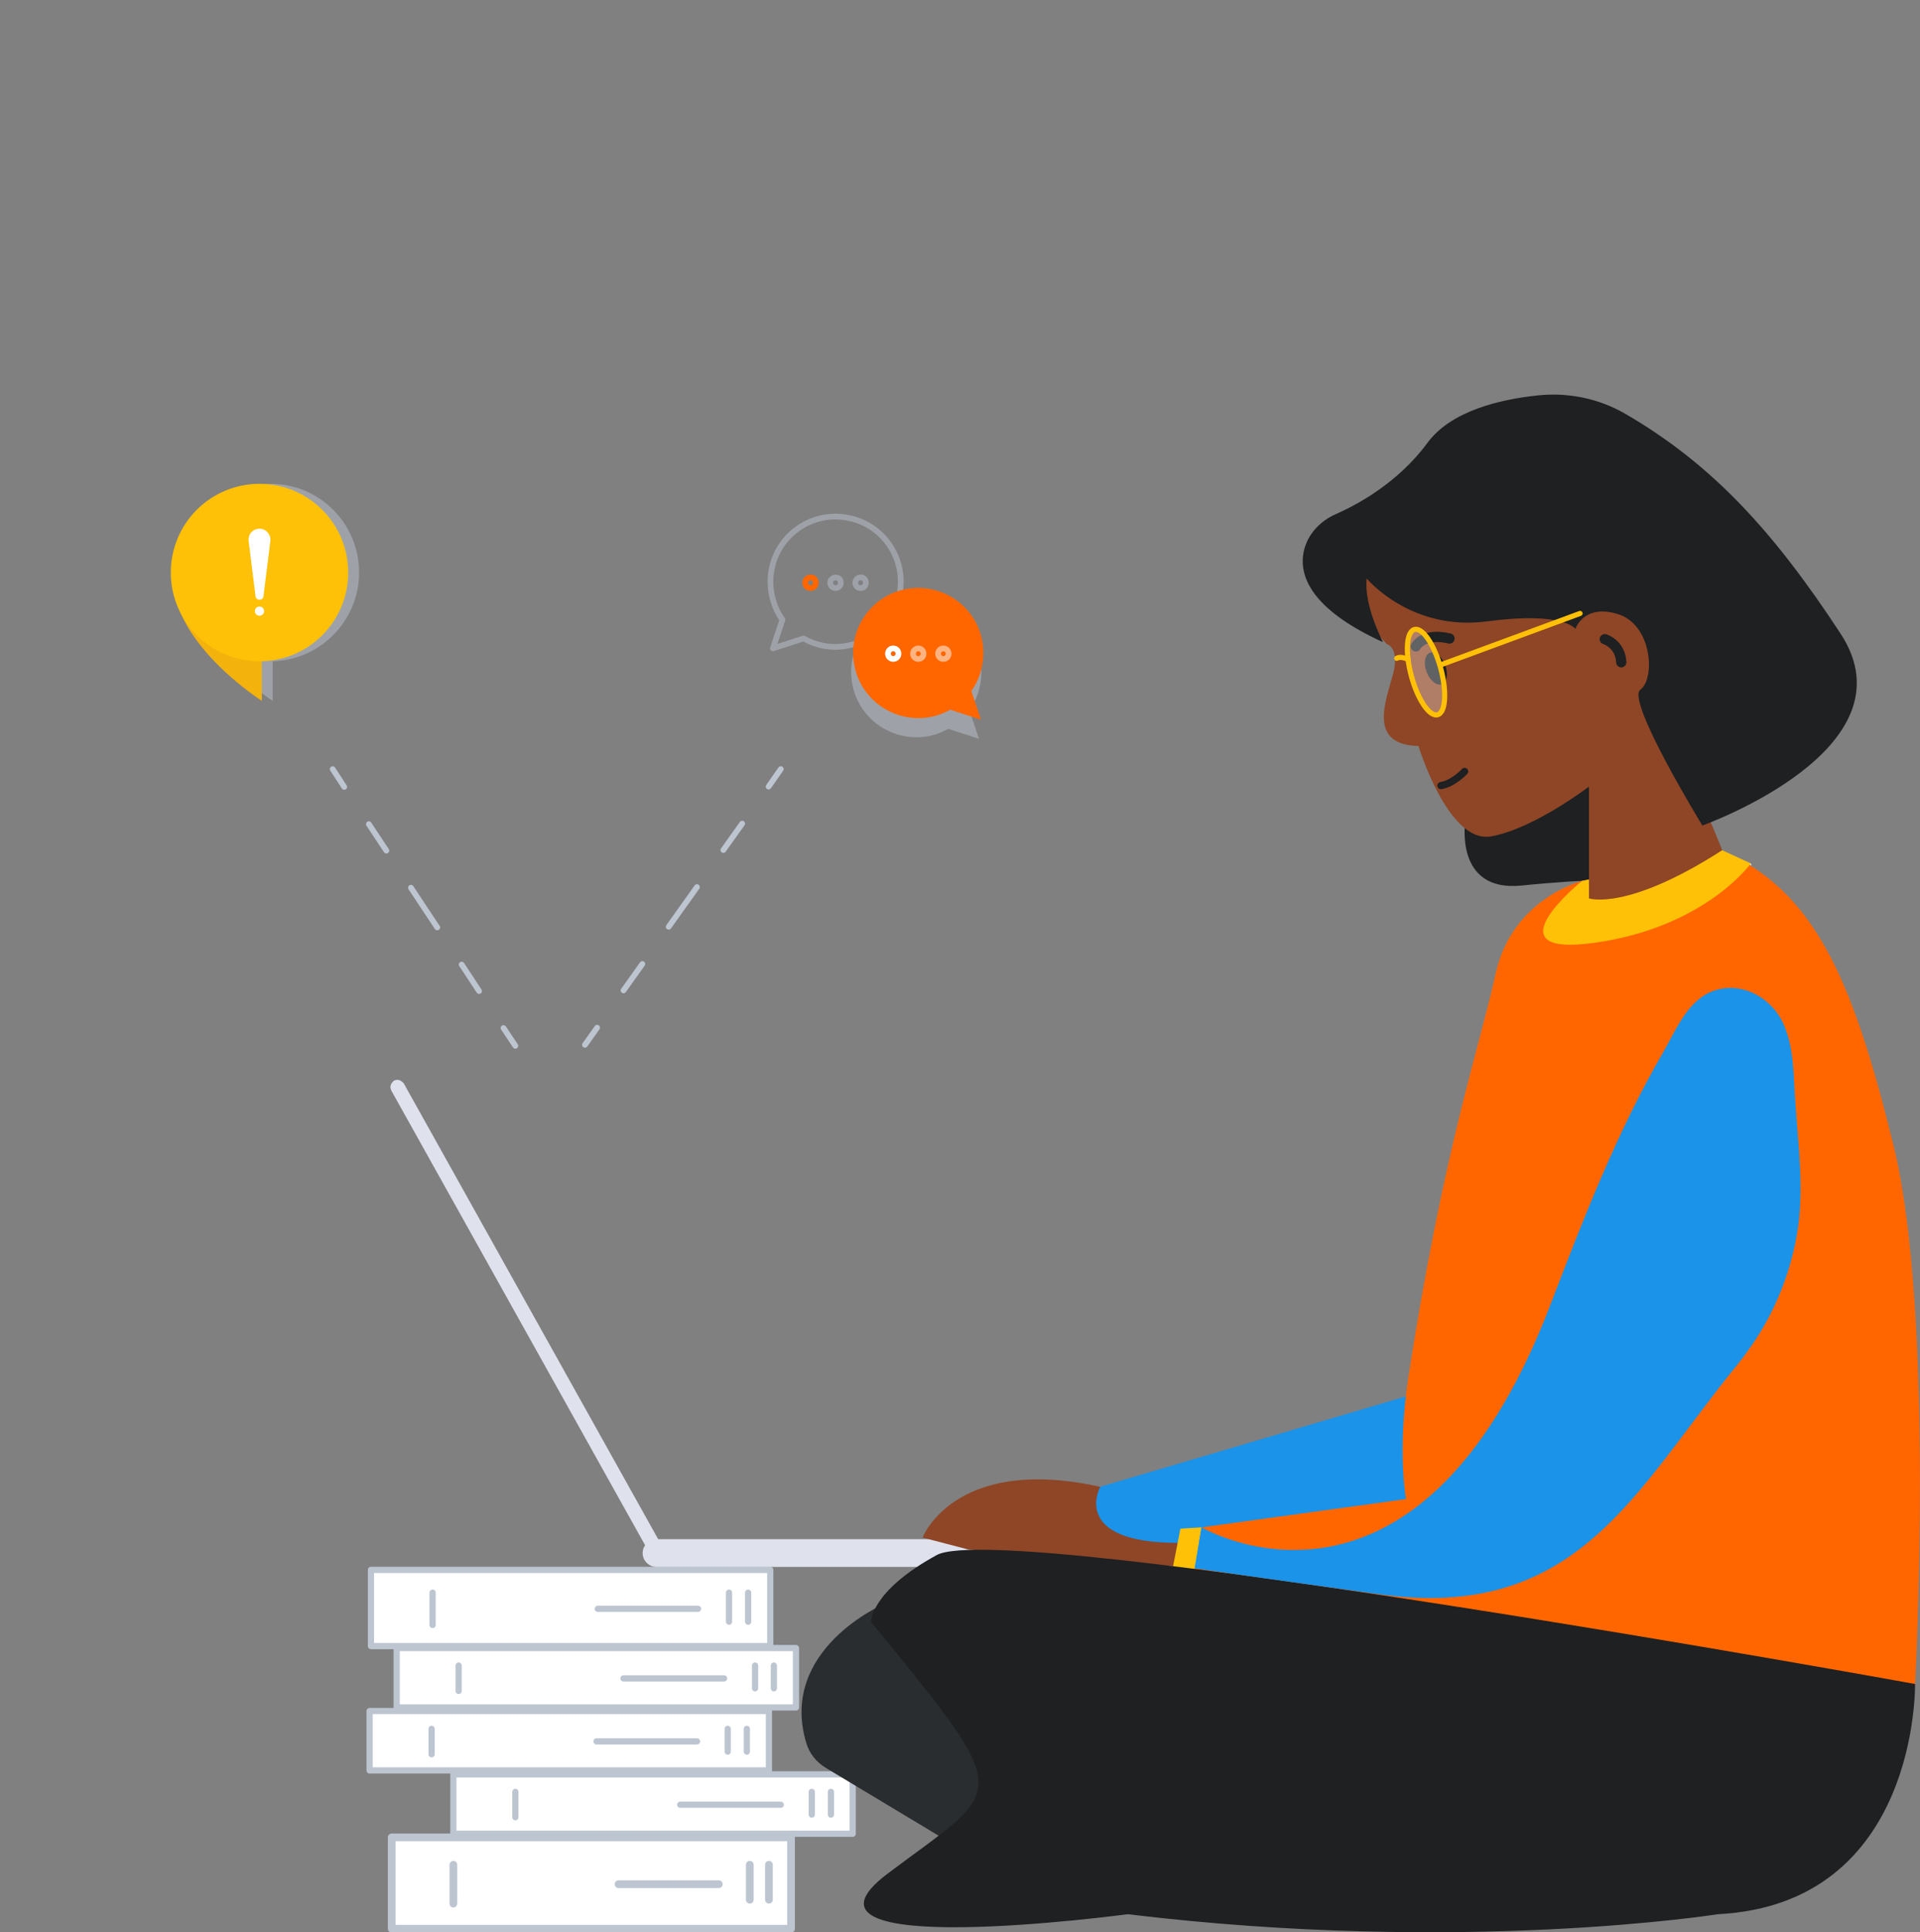 <?xml version="1.0" encoding="utf-8"?>
<!-- Generator: Adobe Illustrator 23.0.0, SVG Export Plug-In . SVG Version: 6.00 Build 0)  -->
<svg xmlns="http://www.w3.org/2000/svg" xmlns:xlink="http://www.w3.org/1999/xlink" x="0px" y="0px"
	 viewBox="0 0 582.3 585.8" style="enable-background:new 0 0 582.3 585.8;" xml:space="preserve">
<rect x="0" y="0" width="582.3" height="585.8" fill="#808080" stroke="none"/>
<style type="text/css">
	.knowledgebase-community-0{fill:#FFFFFF;stroke:#BDC5D1;stroke-width:1.884;stroke-linecap:round;stroke-linejoin:round;stroke-miterlimit:10;}
	.knowledgebase-community-1{fill:#FFFFFF;stroke:#BDC5D1;stroke-width:2.338;stroke-linecap:round;stroke-linejoin:round;stroke-miterlimit:10;}
	.knowledgebase-community-2{fill:#1E2022;}
	.knowledgebase-community-3{fill:#DFE2EC;}
	.knowledgebase-community-4{fill:#8E4626;}
	.knowledgebase-community-5{fill:#19A0FF;}
	.knowledgebase-community-6{opacity:0.1;fill:#1E2022;}
	.knowledgebase-community-7{fill:#ff6600;}
	.knowledgebase-community-8{fill:#FFC107;}
	.knowledgebase-community-9{fill:none;stroke:#1E2022;stroke-width:3.109;stroke-linecap:round;stroke-linejoin:round;stroke-miterlimit:10;}
	.knowledgebase-community-10{fill:none;stroke:#1E2022;stroke-width:2.175;stroke-linecap:round;stroke-linejoin:round;stroke-miterlimit:10;}
	.knowledgebase-community-11{fill:#292D30;}
	.knowledgebase-community-12{fill:#E7EAF3;}
	.knowledgebase-community-13{fill:#FFFFFF;fill-opacity:0.3;stroke:#FFC107;stroke-width:1.555;stroke-linecap:round;stroke-linejoin:round;stroke-miterlimit:10;}
	.knowledgebase-community-14{fill:#FFFFFF;stroke:#FFC107;stroke-width:1.555;stroke-linecap:round;stroke-linejoin:round;stroke-miterlimit:10;}
	.knowledgebase-community-15{fill:none;stroke:#FFC107;stroke-width:1.555;stroke-linecap:round;stroke-linejoin:round;stroke-miterlimit:10;}
	.knowledgebase-community-16{fill:none;stroke:#ff6600;stroke-width:1.73;stroke-linecap:round;stroke-linejoin:round;stroke-miterlimit:10;}
	.knowledgebase-community-17{opacity:0.5;fill:none;stroke:#BDC5D1;stroke-width:1.73;stroke-linecap:round;stroke-linejoin:round;stroke-miterlimit:10;}
	.knowledgebase-community-18{opacity:0.5;fill:#BDC5D1;}
	.knowledgebase-community-19{opacity:0.5;fill:none;stroke:#FFFFFF;stroke-width:1.73;stroke-linecap:round;stroke-linejoin:round;stroke-miterlimit:10;}
	.knowledgebase-community-20{fill:none;stroke:#FFFFFF;stroke-width:1.73;stroke-linecap:round;stroke-linejoin:round;stroke-miterlimit:10;}
	.knowledgebase-community-21{fill:#F4B20C;}
	.knowledgebase-community-22{fill:#FFFFFF;}
	.knowledgebase-community-23{fill:none;stroke:#BDC5D1;stroke-width:1.729;stroke-linecap:round;stroke-miterlimit:10;}
	.knowledgebase-community-24{fill:none;stroke:#BDC5D1;stroke-width:1.729;stroke-linecap:round;stroke-miterlimit:10;stroke-dasharray:9.849,13.789;}
	.knowledgebase-community-25{fill:none;stroke:#BDC5D1;stroke-width:1.729;stroke-linecap:round;stroke-miterlimit:10;stroke-dasharray:14.773,13.789,9.849,13.789;}
	.knowledgebase-community-26{fill:none;stroke:#BDC5D1;stroke-width:1.729;stroke-linecap:round;stroke-miterlimit:10;stroke-dasharray:9.629,13.481;}
	.knowledgebase-community-27{fill:none;stroke:#BDC5D1;stroke-width:1.729;stroke-linecap:round;stroke-miterlimit:10;stroke-dasharray:14.444,13.481,9.629,13.481;}
</style>
<g>
	<rect x="120.3" y="499.7" class="knowledgebase-community-0" width="121.1" height="18"/>
	<line class="knowledgebase-community-0" x1="139.1" y1="505" x2="139.1" y2="512.7"/>
	<line class="knowledgebase-community-0" x1="229" y1="505" x2="229" y2="511.9"/>
	<line class="knowledgebase-community-0" x1="234.7" y1="505" x2="234.7" y2="511.9"/>
	<line class="knowledgebase-community-0" x1="189.1" y1="508.9" x2="219.6" y2="508.9"/>
</g>
<g>
	<rect x="112.5" y="476" class="knowledgebase-community-0" width="121.1" height="23.1"/>
	<line class="knowledgebase-community-0" x1="131.2" y1="482.9" x2="131.2" y2="492.7"/>
	<line class="knowledgebase-community-0" x1="221.1" y1="482.9" x2="221.1" y2="491.7"/>
	<line class="knowledgebase-community-0" x1="226.9" y1="482.9" x2="226.9" y2="491.7"/>
	<line class="knowledgebase-community-0" x1="181.3" y1="487.8" x2="211.7" y2="487.8"/>
</g>
<g>
	<rect x="118.8" y="557.1" class="knowledgebase-community-1" width="121.1" height="27.7"/>
	<line class="knowledgebase-community-1" x1="137.5" y1="565.4" x2="137.5" y2="577.2"/>
	<line class="knowledgebase-community-1" x1="227.4" y1="565.4" x2="227.4" y2="576"/>
	<line class="knowledgebase-community-1" x1="233.2" y1="565.4" x2="233.2" y2="576"/>
	<line class="knowledgebase-community-1" x1="187.6" y1="571.3" x2="218" y2="571.3"/>
</g>
<g>
	<rect x="137.5" y="538" class="knowledgebase-community-0" width="121.1" height="18"/>
	<line class="knowledgebase-community-0" x1="156.3" y1="543.3" x2="156.3" y2="551"/>
	<line class="knowledgebase-community-0" x1="246.2" y1="543.3" x2="246.2" y2="550.2"/>
	<line class="knowledgebase-community-0" x1="252" y1="543.3" x2="252" y2="550.2"/>
	<line class="knowledgebase-community-0" x1="206.3" y1="547.2" x2="236.8" y2="547.2"/>
</g>
<g>
	<rect x="112.1" y="518.8" class="knowledgebase-community-0" width="121.1" height="18"/>
	<line class="knowledgebase-community-0" x1="130.9" y1="524.2" x2="130.9" y2="531.9"/>
	<line class="knowledgebase-community-0" x1="220.7" y1="524.2" x2="220.7" y2="531.1"/>
	<line class="knowledgebase-community-0" x1="226.5" y1="524.2" x2="226.5" y2="531.1"/>
	<line class="knowledgebase-community-0" x1="180.9" y1="528" x2="211.4" y2="528"/>
</g>
<path class="knowledgebase-community-2" d="M444.4,248.9c0,0-3.5,21.7,17.1,19.6c20.5-2.1,34.7-1.9,34.7-1.9l-5.2-41.8L444.4,248.9z"/>
<path class="knowledgebase-community-3" d="M200.9,472L200.9,472c-1.5,0.7-3,0.7-3.7-0.7l-78.5-140.6c-0.7-1.5,0-2.2,0.7-3l0,0c1.5-0.7,2.2,0,3,0.7
	L200.9,469C202.4,469.8,201.6,471.3,200.9,472z"/>
<path class="knowledgebase-community-3" d="M366.2,475.1H199.1c-2.3,0-4.2-1.9-4.2-4.2l0,0c0-2.3,1.9-4.2,4.2-4.2h167.1c2.3,0,4.2,1.9,4.2,4.2l0,0
	C370.4,473.3,368.5,475.1,366.2,475.1z"/>
<path class="knowledgebase-community-4" d="M279.8,466.2c0,0,9.5-24.8,52.9-15.6c43.4,9.2,25.3,24.5,25.3,24.5l-64-5.2L279.8,466.2z"/>
<path class="knowledgebase-community-5 fill-primary-lighter" d="M436.2,420.5l-102.5,30.3c0,0-10.3,18.6,28.5,16.9s82.5-19.1,82.5-19.1L436.2,420.5z"/>
<path class="knowledgebase-community-6" d="M436.2,420.5l-102.5,30.3c0,0-10.3,18.6,28.5,16.9s82.5-19.1,82.5-19.1L436.2,420.5z"/>
<path class="knowledgebase-community-7 fill-primary" d="M479.8,267.1c0,0-21.2,5.3-26.2,28.1c-5,22.8-15.7,52.9-26.3,121.3s26.2,79.2,26.2,79.2s52.1,17.3,78.8,15
	c26.6-2.3,48.5,0,48.5,0s6.1-111.9-6.5-163.3s-24.2-77.1-51.9-89.5L479.8,267.1z"/>
<path class="knowledgebase-community-8" d="M479.8,267.1c0,0-29.1,23.5,4.2,18.7s47-24,47-24l-8.7-4L479.8,267.1z"/>
<path class="knowledgebase-community-4" d="M420.6,195.3c0,0,4,1,1.9,9c-2.1,8.1-7.9,21.5,7.7,21.9c0,0,9,29.7,22,27.4c13-2.3,29.7-15.1,29.7-15.1v33.9
	c0,0,11.5,4,40.4-14.6c0,0-14.4-37.7-25.1-44.9l12.8-14.7L486.3,168h-75.4C410.9,168,406.8,181.2,420.6,195.3z"/>
<path class="knowledgebase-community-2" d="M414.5,175.4c0,0,13.3,16.1,36.5,13c23.3-3.1,26.8,2.3,26.8,2.3s2.4-7.7,12.9-4.5c10.5,3.3,11.3,19.7,6.8,22.9
	s18.8,41.2,18.8,41.2s64.9-23.1,41.9-58.2c-20.2-30.8-38.8-51.3-65.4-66.7c-8-4.6-17.3-6.5-26.5-5.5c-11.4,1.2-26.3,4.7-33.4,14.4
	c-8.9,12.1-21.4,18.8-27.8,21.6c-4.8,2.1-8.6,6.2-9.7,11.3c-1.5,7.2,1.9,17.4,24,27.5C419.5,194.7,413.5,183.5,414.5,175.4z"/>
<path class="knowledgebase-community-9" d="M429.4,196c0,0,2.2-4.3,10.2-2.4"/>
<path class="knowledgebase-community-10" d="M444.2,233.9c0,0-3.4,3.7-7.2,4.3"/>
<ellipse transform="matrix(0.934 -0.357 0.357 0.934 -43.68 168.748)" class="knowledgebase-community-2" cx="435.5" cy="202.8" rx="3" ry="5.1"/>
<polygon class="knowledgebase-community-7 fill-primary" points="364.4,463.1 360.8,485.1 359.8,491.5 465.3,499.2 469.2,448.6 "/>
<path class="knowledgebase-community-11" d="M268,486.4c0,0-31.9,13.7-23.5,42c0.9,3.2,3.1,5.9,5.9,7.6l38.1,22.9l20.3-31L268,486.4z"/>
<polygon class="knowledgebase-community-8" points="353.9,484.4 358,463.5 364.4,463.1 360.8,485.1 "/>
<path class="knowledgebase-community-2" d="M580.8,510.6c0,0,1.2,66.7-59.8,69.8c0,0-77.4,12.3-179,0c0,0-108.5,14.6-72.8-12.3s39.5-21.9-5-76.3
	c0,0-0.4-9.2,19.9-20.3C304.5,460.4,580.8,510.6,580.8,510.6z"/>
<path class="knowledgebase-community-5 fill-primary-lighter" d="M364.4,463.1c0,0,65.2,38.6,105.7-67.2c10-26.1,20.3-52.7,34.4-77c3.9-6.8,7.5-16,15.6-18.6
	c8.4-2.7,17.3,2.3,20.8,10.2c3.3,7.4,3,15.9,3.6,23.8c0.9,13.5,2.8,27,0.4,40.4c-2.2,12.3-7.1,24.1-14.4,34.3
	c-1.2,1.7-2.4,3.3-3.7,4.9c-30.7,37.6-48.1,77.9-108.5,69.5s-56-7.9-56-7.9L364.4,463.1z"/>
<path class="knowledgebase-community-6" d="M364.4,463.1c0,0,65.2,38.6,105.7-67.2c10-26.1,20.3-52.7,34.4-77c3.9-6.8,7.5-16,15.6-18.6
	c8.4-2.7,17.3,2.3,20.8,10.2c3.3,7.4,3,15.9,3.6,23.8c0.9,13.5,2.8,27,0.4,40.4c-2.2,12.3-7.1,24.1-14.4,34.3
	c-1.2,1.7-2.4,3.3-3.7,4.9c-30.7,37.6-48.1,77.9-108.5,69.5s-56-7.9-56-7.9L364.4,463.1z"/>
<polygon class="knowledgebase-community-12" points="531,261.7 531.2,262.5 530.7,262.2 "/>
<path class="knowledgebase-community-9" d="M486.7,193.8c0,0,4.7,1.4,5,7"/>
<ellipse transform="matrix(0.965 -0.262 0.262 0.965 -38.299 120.345)" class="knowledgebase-community-13" cx="432.5" cy="203.9" rx="4.6" ry="13.4"/>
<line class="knowledgebase-community-14" x1="436.9" y1="201.6" x2="479.2" y2="186"/>
<path class="knowledgebase-community-15" d="M427.1,200c0,0-2.1-1.2-3.5-0.4"/>
<path class="knowledgebase-community-16" d="M247.4,176.7c0,0.9-0.7,1.6-1.6,1.6c-0.9,0-1.6-0.7-1.6-1.6c0-0.9,0.7-1.6,1.6-1.6
	C246.7,175,247.4,175.7,247.4,176.7z"/>
<path class="knowledgebase-community-17" d="M255,176.7c0,0.9-0.7,1.6-1.6,1.6c-0.9,0-1.6-0.7-1.6-1.6c0-0.9,0.7-1.6,1.6-1.6S255,175.7,255,176.7z"/>
<path class="knowledgebase-community-17" d="M262.6,176.7c0,0.9-0.7,1.6-1.6,1.6s-1.6-0.7-1.6-1.6c0-0.9,0.7-1.6,1.6-1.6
	C261.9,175,262.6,175.7,262.6,176.7z"/>
<path class="knowledgebase-community-17" d="M292.4,190.8c0.5,0.8,0.8,1.7,1.1,2.6"/>
<path class="knowledgebase-community-17" d="M275.6,182.9c5.6-1,11.1,1,14.6,5"/>
<path class="knowledgebase-community-17" d="M273,179c1.4-10.3-5.5-20.1-15.9-22c-10.7-2.1-21.1,5-23.1,15.7c-1,5.5,0.3,11,3.3,15.2l-2.9,8.7l9.3-3
	c1.8,1,3.9,1.8,6,2.2c3.2,0.6,6.3,0.4,9.2-0.5"/>
<path class="knowledgebase-community-18" d="M274.2,184.4c10.7-2,21.1,5,23.1,15.7c1,5.5-0.3,11-3.3,15.2l2.9,8.7l-9.3-3c-1.8,1-3.9,1.8-6,2.2
	c-10.7,2-21.1-5-23.1-15.7C256.4,196.8,263.5,186.5,274.2,184.4z"/>
<path class="knowledgebase-community-7" d="M274.8,178.6c10.7-2,21.1,5,23.1,15.7c1,5.5-0.3,11-3.3,15.2l2.9,8.7l-9.3-3c-1.8,1-3.9,1.8-6,2.2
	c-10.7,2-21.1-5-23.1-15.7C257,191,264.1,180.6,274.8,178.6z"/>
<circle class="knowledgebase-community-19" cx="286.1" cy="198.2" r="1.6"/>
<circle class="knowledgebase-community-19" cx="278.5" cy="198.2" r="1.6"/>
<circle class="knowledgebase-community-20" cx="270.9" cy="198.2" r="1.6"/>
<path class="knowledgebase-community-18" d="M108.9,173.6c0-14.9-12-26.9-26.9-26.9c-14.9,0-26.9,12-26.9,26.9c0,4.6,1.1,8.9,3.2,12.7
	c6.7,14.9,24.4,26.2,24.4,26.2V202v-1.5C97.2,200.1,108.9,188.2,108.9,173.6z"/>
<path class="knowledgebase-community-21" d="M79.4,202v10.5c0,0-25.8-16.4-26.9-35.8h26.9V202z"/>
<circle class="knowledgebase-community-8" cx="78.7" cy="173.6" r="26.9"/>
<path class="knowledgebase-community-22" d="M78.7,160.3L78.7,160.3c-2,0-3.5,1.7-3.3,3.7l2.1,16.8c0.2,1.4,2.2,1.4,2.4,0L82,164
	C82.2,162.1,80.7,160.3,78.7,160.3L78.7,160.3z"/>
<circle class="knowledgebase-community-22" cx="78.7" cy="185.3" r="1.4"/>
<g>
	<g>
		<line class="knowledgebase-community-23" x1="177.4" y1="316.8" x2="181.1" y2="311.6"/>
		<line class="knowledgebase-community-24" x1="189.1" y1="300.3" x2="198.8" y2="286.7"/>
		<line class="knowledgebase-community-25" x1="202.8" y1="281" x2="229.1" y2="244.1"/>
		<line class="knowledgebase-community-23" x1="233.1" y1="238.5" x2="236.8" y2="233.2"/>
	</g>
</g>
<g>
	<g>
		<line class="knowledgebase-community-23" x1="156.3" y1="317.1" x2="152.7" y2="311.7"/>
		<line class="knowledgebase-community-26" x1="145.3" y1="300.5" x2="136.3" y2="286.8"/>
		<line class="knowledgebase-community-27" x1="132.6" y1="281.2" x2="108.1" y2="244.2"/>
		<line class="knowledgebase-community-23" x1="104.4" y1="238.6" x2="100.9" y2="233.2"/>
	</g>
</g>
</svg>
